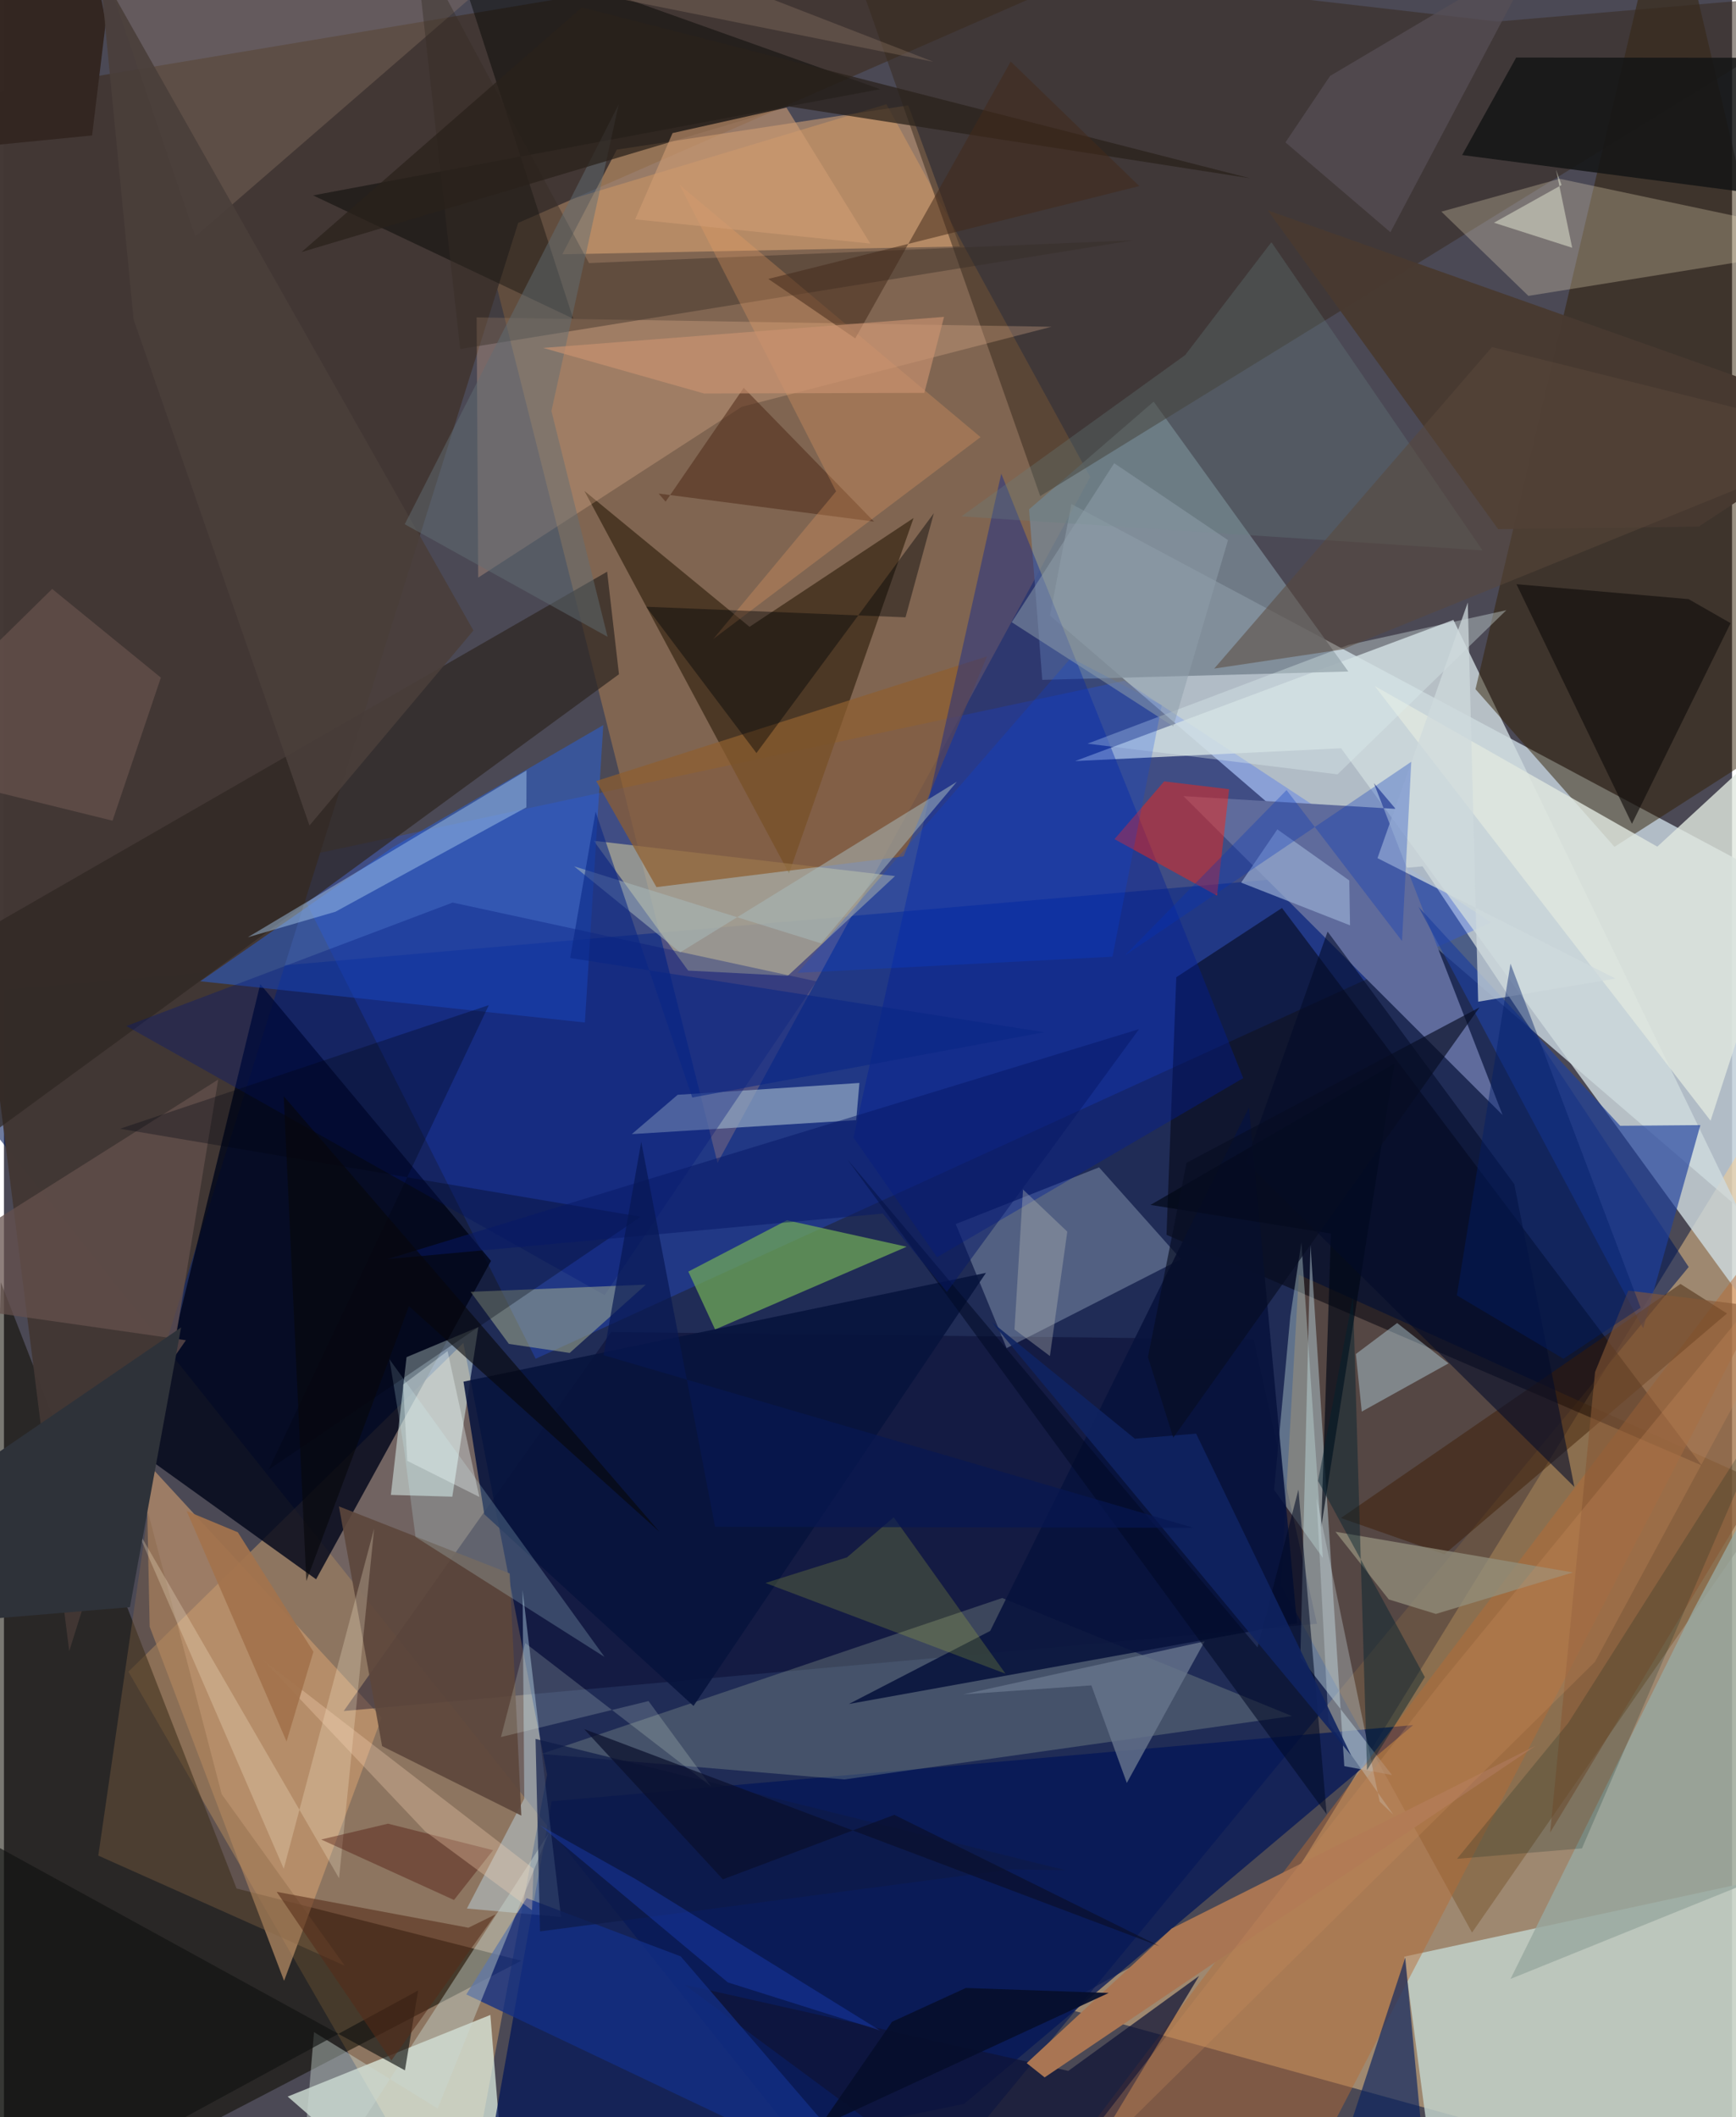 <svg xmlns="http://www.w3.org/2000/svg" width="228" height="278" viewBox="0 0 836 1024"><path fill="#4b4955" d="M0 0h836v1024H0z"/><path fill="#c1cfd8" fill-opacity=".859" d="M898 447.518v187.324L506.04 297.71l10.361-53.935z"/><path fill="#fbcf8e" fill-opacity=".475" d="M510.442 970.56l113-62.479L894.276 467.82 898 1077.593z"/><path fill="#001856" fill-opacity=".569" d="M424.71 1086L-55.876 483.516l742.17-64.483L815.03 612.8z"/><path fill="#ffc273" fill-opacity=".365" d="M222.235 649.511L60.206 808.527 220.273 1086l42.485-227.665z"/><path fill="#fda84a" fill-opacity=".302" d="M426.93 50.418l98.59 180.313-180.309 331.69-114.187-453.065z"/><path fill="#2658ff" fill-opacity=".278" d="M135.966 416.082l121.247 241.103 462.208-211.048L542.008 329.25z"/><path fill="#0d0c01" fill-opacity=".553" d="M250.272 948.315L-14.035 1086-1.52 620.161l114.044 293.241z"/><path fill="#c2d2cb" fill-opacity=".839" d="M695.912 1086l-18.483-139.638L898 898.652l-34.561 120.246z"/><path fill="#423734" fill-opacity=".988" d="M248.766 107.81L636.559-62-62 54.677l93.576 743.88z"/><path fill="#010619" fill-opacity=".808" d="M151.004 763.847l-82.602-59.374 55.59-228.49L235.624 609.86z"/><path fill="#cedade" fill-opacity=".816" d="M646.877 361.91L898 706.556 701.206 299.819l-183.001 68.28z"/><path fill="#7e5c37" fill-opacity=".569" d="M710.213 934.717l-92.416-167.979 8.633-150.194 232.04 104.451z"/><path fill="#311e00" fill-opacity=".486" d="M711.892 333.325l67.23 76.261L898 333.356 805.034-62z"/><path fill="#e2f2e6" fill-opacity=".714" d="M235.31 974.556l7.725 95.883L219.84 1086l-82.586-71.967z"/><path fill="#00000b" fill-opacity=".506" d="M567.136 472.658l51.134-33.508 203.036 269.605-258.905-111.52z"/><path fill="#3f2e1a" fill-opacity=".808" d="M379.788 422.411l60.262-171.87-79.355 52.634-79.903-65.747z"/><path fill="#778490" fill-opacity=".824" d="M495.923 246.356l60.266-52.104 94.178 130.539-148.065 4.041z"/><path fill="#041657" fill-opacity=".745" d="M264.96 871.231l-34.571 194.565 234.127-48.25 217.2-183.17z"/><path fill="#5f6b9c" d="M673.244 391.233l-10.51-12.438 62.249 160.478L570.612 385.06z"/><path fill="#f1b57c" fill-opacity=".463" d="M437.494 50.973l24.915 68.223L270.1 123l26.363-50.627z"/><path fill="#e7fffc" fill-opacity=".478" d="M229.496 641.858l-34.724 14.545-7.594 66.636 29.722.852z"/><path fill="#c6c29b" fill-opacity=".604" d="M379.228 471.948l-48.22-2.502-45.715-62.798 145.786 17.08z"/><path fill="#cc9b6e" fill-opacity=".627" d="M182.748 830.746L68.85 707.09l1.648 79.677 65.014 171.286z"/><path fill="#000025" fill-opacity=".38" d="M164.355 827.568l470.832-42.195L604.6 647.812l-310.828-3.567z"/><path fill="#38291e" fill-opacity=".514" d="M898-4.575L722.514 10.418 407.95-25.805l93.368 265.736z"/><path fill="#adbea5" fill-opacity=".263" d="M623.102 829.996l-140.175-57.097-222.933 75.409 146.64 12.344z"/><path fill="#e0e7de" fill-opacity=".808" d="M898 318.997l-98.156 90.497-136.742-77.71 162.516 210.265z"/><path fill="#2664e4" fill-opacity=".478" d="M95.012 474.605l186.027 19.942 8.893-143.84-101.882 59.15z"/><path fill="#d6ebf9" fill-opacity=".275" d="M460.44 592.03l69.338-27.422 39.587 44.398-84.3 43.02z"/><path fill="#8e5e30" fill-opacity=".722" d="M315.66 429.07l-29.17-51.3 189.076-60.3-40.36 96.743z"/><path fill="#72ad56" fill-opacity=".71" d="M378.762 590.197l57.92 12.806-92.65 40.028-12.96-28.003z"/><path fill="#b0c5cd" fill-opacity=".525" d="M632.07 602.275l-4.906 199.386 44.342 56.858-23.083-4.295z"/><path fill="#ffefca" fill-opacity=".259" d="M737.487 143.106L695.39 102.37l57.177-15.912L898 117.297z"/><path fill="#fdc7a0" fill-opacity=".255" d="M228.668 153.527l.75 125.843 127.526-82.614L506.75 158.05z"/><path fill="#001d9a" fill-opacity=".388" d="M482.467 229.086l117.054 292.363-148.127 86.608-40.422-57.83z"/><path fill="#93a9c3" fill-opacity=".71" d="M303.735 548.534l108.553-6.757 1.565-17.995-87.929 5.732z"/><path fill="#2e2622" fill-opacity=".718" d="M-62 480.092l23.893 91.669 335.629-245.646-5.725-49.604z"/><path fill="#000402" fill-opacity=".443" d="M423.89 43.132L149.562 94.507l125.823 59.623-60.18-185.4z"/><path fill="#1f409d" fill-opacity=".663" d="M820.67 544.183l-38.784.318-97.549-105.87 108.675 203.756z"/><path fill="#b76b35" fill-opacity=".478" d="M612.63 1086L898 537.324 482.127 1086h18.439z"/><path fill="#ff2110" fill-opacity=".459" d="M537.243 405.862l49.617 27.332 5.832-51.492-31.426-3.776z"/><path fill="#caeaff" fill-opacity=".388" d="M251.72 869.874l-.823-100.853 18.59 158.184-45.53-4.122z"/><path fill="#08235f" fill-opacity=".651" d="M677.915 946.812l7.881 83.707 26.627 35.36-70.135-10.517z"/><path fill="#98a8a0" fill-opacity=".808" d="M840.708 911.9l-111.865 45.228 88.282-178.071 66.597-125.004z"/><path fill="#00167b" fill-opacity=".337" d="M393.026 474.647L290.563 626.39 59.213 496.255l157.85-59.712z"/><path fill="#3c1b02" fill-opacity=".459" d="M833.547 635.28L811.06 621 646.783 734.195l50.069 17.566z"/><path fill="#141515" fill-opacity=".863" d="M874.468 27.978l-142.889-.148-26.152 47.156L898 100.233z"/><path fill="#aab593" fill-opacity=".506" d="M273.68 654.365l36.869-33.036-84.794 3.484 18.525 25.194z"/><path fill="#bed9da" fill-opacity=".404" d="M622.31 636.603l-7.853 83.963 23.578 32.916-10.378-152.587z"/><path fill="#5c463b" fill-opacity=".902" d="M244.675 761.02l5.604 117.131-67.353-33.61-20.868-115.95z"/><path fill="#a4c6ea" fill-opacity=".478" d="M252.731 390.475l-92.35 50.495-42.401 12.348 134.815-80.648z"/><path fill="#07133c" fill-opacity=".882" d="M625.539 785.026L602.306 535.6 477.118 788.827l-68.386 35.34z"/><path fill="#0f1336" fill-opacity=".714" d="M514.899 1001.624l-185.686-41.698L499.587 1086l78.61-130.344z"/><path fill="#9e8370" fill-opacity=".298" d="M35.567-53.137l414.119 83.043-179.353-69.578L92.589 114.374z"/><path fill="#132f86" fill-opacity=".773" d="M425.82 1060.663l-202.16-96.037 29.206-46.578 74.518 28.173z"/><path fill="#483a31" fill-opacity=".992" d="M898 203.258L611.368 101.724l111.486 154.204 97.032-1.226z"/><path fill="#352c24" fill-opacity=".416" d="M283.022 127.25l263.315-11.028-325.635 52.576-22.09-198.45z"/><path fill="#cbd8d1" fill-opacity=".431" d="M209.82 1019.829l53.704-133.114-121.175 187.556 7.646-91.418z"/><path fill="#938f7b" fill-opacity=".757" d="M692.725 780.605l66.343-20.077-114.936-19.672 25.801 32.73z"/><path fill="#a97553" d="M503.452 1004.758l-8.68-6.894 70.16-65.112 176.016-88.354z"/><path fill="#100e0b" fill-opacity=".635" d="M835.286 301.395l-20.33-11.62-83.256-7.225 55.878 115.904z"/><path fill="#65514d" fill-opacity=".733" d="M-62 626.74l165.64-104.59-22.27 135.663 6.66-9.586z"/><path fill="#06133c" fill-opacity=".867" d="M232.37 732.383l101.219 92.725 141.483-209.473-252.766 52.626z"/><path fill="#101211" fill-opacity=".635" d="M-62 860.912l255.986 140.448 6.374-38.622L-26.434 1086z"/><path fill="#b9d8e7" fill-opacity=".435" d="M654.017 654.888l2.847 27.848 41.967-23.316-24.847-19.518z"/><path fill="#67758c" fill-opacity=".808" d="M526.07 815.16l17.14 47.187 37.63-68.475-116.735 25.615z"/><path fill="#4f2a19" fill-opacity=".549" d="M357.877 187.573l63.027 64.699-104.19-13.553 3.373 3.922z"/><path fill="#eda164" fill-opacity=".282" d="M472.446 211.424L326.872 89.428l75.68 148.244-59.429 71.414z"/><path fill="#678082" fill-opacity=".298" d="M463.197 249.76l108.264-78.048 41.694-54.569 102.132 149.064z"/><path fill="#d4e736" fill-opacity=".18" d="M430.437 733.844l-22.583 19.38-39.48 12.41 116.128 43.862z"/><path fill="#cdfcff" fill-opacity=".2" d="M199.107 743.387l91.43 58.007-104.045-143.958 7.072 43.428z"/><path fill="#000305" fill-opacity=".416" d="M310.736 293.47l53.296 70.748 85.827-115.996-13.706 50.36z"/><path fill="#875935" fill-opacity=".592" d="M769.73 663.6l16.076-39.392L898 638.051 748.004 886.317z"/><path fill="#886444" fill-opacity=".369" d="M45.635 897.488l119.267 53.272-59.549-82.947-35.612-136.29z"/><path fill="#000410" fill-opacity=".314" d="M234.561 486.154L56.145 545.938 308.04 588.51 128.03 710.857z"/><path fill="#ddeef0" fill-opacity=".361" d="M645.145 374.523l81.662-79.383-76.353 16.782-126.256 47.765z"/><path fill="#775d58" fill-opacity=".494" d="M-62 368.713l85.316-83.859 52.59 42.879-23.374 69.206z"/><path fill="#342722" fill-opacity=".996" d="M49.276 10.688L35.138-62-62 75.846 42.635 65.514z"/><path fill="#000925" fill-opacity=".557" d="M639.89 877.488l-13.656-157.01-19.8 76.297-198.403-236z"/><path fill="#010715" fill-opacity=".659" d="M637.236 738.632l4.718-141.992-87.284-13.863 117.992-68.357z"/><path fill="#96aad1" fill-opacity=".71" d="M598.514 426.895l52.676 20.665-.36-21.71-34.802-24.711z"/><path fill="#0d1a48" fill-opacity=".69" d="M257.167 841.049l256.351 63.49-26.385-.357L259.34 934.15z"/><path fill="#020c28" fill-opacity=".573" d="M600.784 561.895l39.564-111.306 90.299 122.112 29.072 146.487z"/><path fill="#fff4d7" fill-opacity=".247" d="M179.081 739.33l-16.966 169.1-98.537-170.164 71.785 165.585z"/><path fill="#cfdadd" fill-opacity=".729" d="M708.161 291.384l-43.689 123.67 115.138 58.248-66.425 11.188z"/><path fill="#d4e3e9" fill-opacity=".314" d="M672.18 877.73l-6.665-6.393-30.534-147.136 5.772 109z"/><path fill="#0046e8" fill-opacity=".224" d="M536.281 462.723l23.842-121.639-43.958-22.865-132.281 152.327z"/><path fill="#f5f9e0" fill-opacity=".447" d="M758.666 119.828l-7.834-37.8 2.693 7.447-32.699 18.242z"/><path fill="#01201a" fill-opacity=".2" d="M859.316 671.728L756.821 833.256l-53.868 65.79 60.436-5.036z"/><path fill="#4a3f3a" fill-opacity=".898" d="M147.801 399.275L62.711 154.51 46.353-14.403l180.754 319.358z"/><path fill="#2e3239" d="M-49.221 786.538l110.158-9.215 24.761-135.279L-62 743.052z"/><path fill="#626d74" fill-opacity=".486" d="M292.02 308.007l-98.141-54.45 103.533-203.12L264.858 198.8z"/><path fill="#071967" fill-opacity=".51" d="M549.123 497.765L185.464 609.002l239.708-22.043 30.99 37.917z"/><path fill="#a9babb" fill-opacity=".518" d="M275.836 419.021l51.288 41.612 133.858-82.53-65.694 78.17z"/><path fill="#0f2361" fill-opacity=".886" d="M477.778 639.34L651.719 849l-74.986-155.604-29.632 2.457z"/><path fill="#4a0c03" fill-opacity=".376" d="M236.62 894.883l-18.9 24.072-64.245-29.251 32.315-7.656z"/><path fill="#2a211a" fill-opacity=".733" d="M279.578 3.564l-135.604 118.35 235.889-70.398 222.995 34.722z"/><path fill="#01202e" fill-opacity=".443" d="M652.614 627.095l6.794 229.041 27.962-44.981-51.65-94.87z"/><path fill="#574f55" fill-opacity=".729" d="M670.743 112.325L742.23-22.932 641.529 36.735 619.955 68.87z"/><path fill="#0034bd" fill-opacity=".302" d="M676.345 455.155l4.478-86.715-138.636 93.736 78.295-80.044z"/><path fill="#d09d74" fill-opacity=".58" d="M419.12 117.816l-113.766-11.729 18.098-41.723 55.097-12.308z"/><path fill="#07080a" fill-opacity=".616" d="M195.909 631.74l121.216 109.156-181.768-210.673 10.919 234.465z"/><path fill="#42291a" fill-opacity=".518" d="M549.239 89.991l-62.19-60.236-75.213 133.907-42.07-28.756z"/><path fill="#59483a" fill-opacity=".518" d="M719.881 167.838L585.48 323.374l61.917-9.258L898 212.308z"/><path fill="#ca9371" fill-opacity=".643" d="M454.79 153.265l-9.546 36.75-106.542.315-77.867-22.05z"/><path fill="#011c68" fill-opacity=".427" d="M728.821 466.092l62.94 166.399-37.33 24.686-51.567-30.652z"/><path fill="#f2fefe" fill-opacity=".345" d="M214.603 653.454l15.388 70.577-34.88-17.463-2-36.926z"/><path fill="#e5f5e9" fill-opacity=".188" d="M311.822 822.749l30.277 41.317-89.898-69.36-11.761 45.448z"/><path fill="#0a2785" fill-opacity=".58" d="M332.968 530.832l170.363-31.581L273.92 463.34l12.296-70.752z"/><path fill="#224bd8" fill-opacity=".314" d="M350.178 958.812l-90.877-75.972 46.382 26.07 118.14 73.147z"/><path fill="#c68b5c" fill-opacity=".298" d="M898 566.029L769.677 803.777 483.775 1086l211.932-272.872z"/><path fill="#0a102c" fill-opacity=".725" d="M559.027 941.305l-128.302-63.532-82.936 31.195-67.13-72.683z"/><path fill="#ffd9bb" fill-opacity=".29" d="M256.2 903.816l-.766 20.068-51.699-38.155L125.29 802.8z"/><path fill="#a3734d" fill-opacity=".941" d="M149.714 798.888l-36.56-57.768-24.796-10.335 48.361 111.483z"/><path fill="#bdbeb8" fill-opacity=".353" d="M488.866 643.002l4.124-67.682 21.417 20.379-8.404 60.158z"/><path fill="#8f9faa" fill-opacity=".518" d="M537.106 224.03l55.06 37.209-26.465 90.117-78.156-50.406z"/><path fill="#070d22" fill-opacity=".651" d="M572.099 562.413l141.748-75.191-148.168 208.125-12.247-38.982z"/><path fill="#060e2c" fill-opacity=".929" d="M465.333 961.514l69.107 2.414-139.837 64.627 35.025-50.683z"/><path fill="#552c18" fill-opacity=".565" d="M131.941 915.015l55.478 81.59 50.4-70.69-13.119 6.457z"/><path fill="#061752" fill-opacity=".675" d="M575.347 738.932L290.084 655.48l18.214-103.238 35.693 186.2z"/></svg>